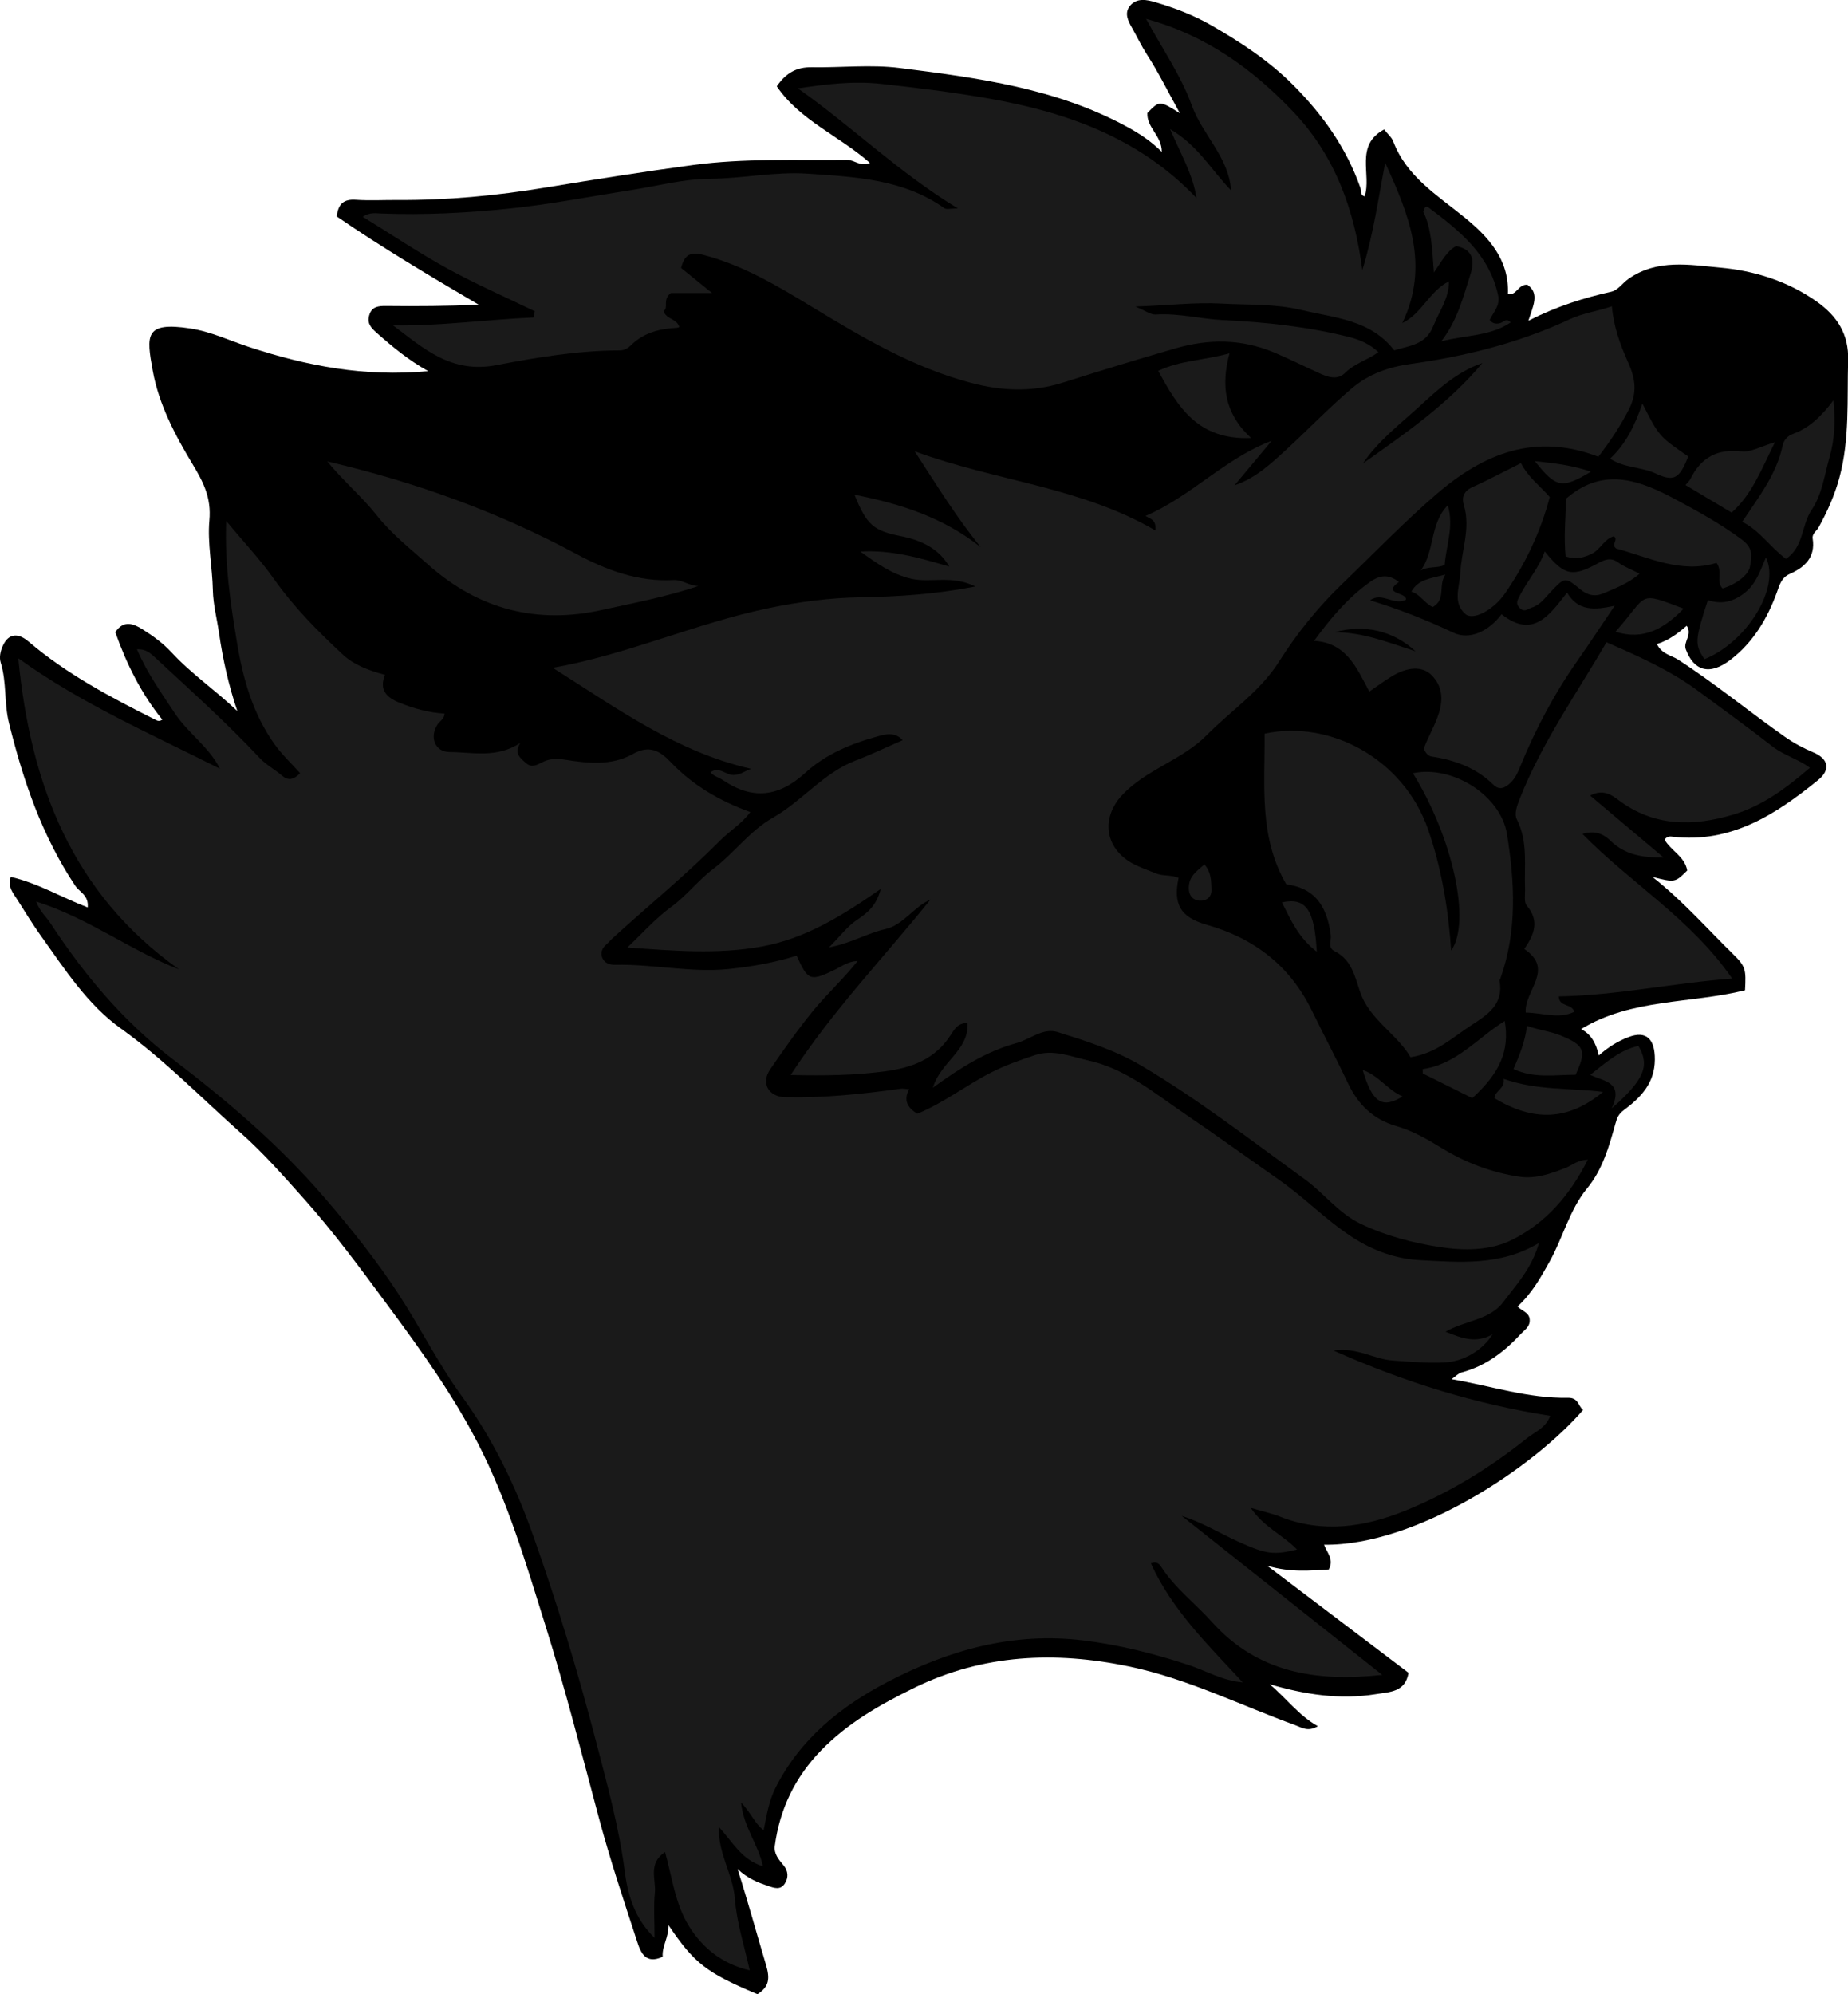 <?xml version="1.0" encoding="utf-8"?>
<!-- Generator: Adobe Illustrator 24.1.3, SVG Export Plug-In . SVG Version: 6.00 Build 0)  -->
<svg version="1.1" id="Layer_1" xmlns="http://www.w3.org/2000/svg" xmlns:xlink="http://www.w3.org/1999/xlink" x="0px" y="0px"
	 viewBox="0 0 418.1 451.1" enable-background="new 0 0 418.1 451.1" xml:space="preserve">
<g>
	<path d="M287.25,380.98c3.76,3.13,6.53,7.03,10.9,9.49c-2.26,1.35-3.62,0.31-5.13-0.24c-12.51-4.57-24.53-10.57-37.66-13.29
		c-16.64-3.45-32.91-2.79-48.52,4.85c-7.71,3.78-15.05,7.94-21.1,14.18c-5.89,6.08-9.34,13.27-10.45,21.6
		c-0.23,1.74,0.89,3.08,1.95,4.33c1.13,1.33,1.17,2.82,0.33,4.14c-0.99,1.55-2.32,1.07-3.92,0.52c-2.2-0.76-4.31-1.52-6.78-3.78
		c2.46,7.75,4.35,14.73,6.42,21.63c0.95,3.16,0.73,5.02-1.93,6.68c-11.65-4.9-14.26-6.98-20.13-15.63c0.08,2.81-1.5,4.8-1.3,7.16
		c-3.83,1.77-4.95-0.88-5.77-3.4c-3.03-9.27-6.12-18.51-8.65-27.95c-3.92-14.6-7.62-29.26-12.15-43.71
		c-4.39-14-8.52-28.06-15.27-41.15c-5.63-10.91-12.77-20.86-20.05-30.71c-6.24-8.43-12.42-16.88-19.45-24.73
		c-4.54-5.07-9.05-10.2-14.1-14.68c-8.98-7.96-17.31-16.61-27.17-23.66c-7.51-5.37-12.65-13.36-18.02-20.88
		c-1.89-2.65-3.61-5.43-5.34-8.19c-0.92-1.47-2.29-2.84-1.52-5.21c6.12,1.41,11.49,4.65,17.4,6.91c0.28-2.74-1.85-3.47-2.8-4.88
		C9.5,189.1,5.24,176.54,2.02,163.49c-1.11-4.5-0.48-9.16-1.86-13.61c-0.35-1.14-0.11-2.51,0.5-3.84c1.36-2.96,3.62-2.78,5.8-0.92
		c8.65,7.39,18.63,12.63,28.71,17.7c0.48,0.24,0.87,0.41,1.56-0.03c-4.83-5.95-8.14-12.71-10.64-19.78c1.9-2.9,4.21-1.88,6.15-0.66
		c2.35,1.47,4.67,3.17,6.54,5.19c4.51,4.9,10.03,8.63,14.91,13.3c-1.95-5.78-3.27-11.64-4.13-17.61c-0.47-3.24-1.33-6.46-1.4-9.7
		c-0.11-5.29-1.25-10.66-0.79-15.77c0.48-5.24-1.39-8.76-3.84-12.83c-3.96-6.56-7.61-13.54-8.97-21.07
		c-1.47-8.08-1.83-11.12,8.45-9.57c4.67,0.7,9,2.78,13.47,4.24c12.95,4.24,26.04,6.78,40.39,5.42c-4.52-2.54-8.1-5.53-11.6-8.62
		c-1.33-1.17-2.26-2.17-1.74-3.99c0.57-2,2.04-2.15,3.84-2.13c6.94,0.08,13.88,0.03,20.93-0.29c-10.96-6.45-21.83-12.88-32.11-19.96
		c0.33-2.95,1.67-3.95,4.32-3.77c3.15,0.22,6.33,0.03,9.49,0.05c11.22,0.07,22.3-0.98,33.41-2.81c11.12-1.83,22.27-3.61,33.44-5.11
		c11.53-1.55,23.18-1.02,34.79-1.15c1.72-0.02,2.99,1.62,5.18,0.69c-6.89-6.11-15.83-9.6-21.08-17.34c2.17-3.13,4.59-4.36,7.86-4.31
		c6.66,0.11,13.42-0.66,19.98,0.17c17.63,2.23,35.33,4.57,51.33,13.26c2.74,1.49,5.37,3.16,7.94,5.71c0.02-3.66-3.44-5.46-3.26-8.79
		c2.75-2.84,2.75-2.84,7.35,0.05c-2.71-4.9-4.85-9.26-7.47-13.31c-1.25-1.94-2.22-4.01-3.35-5.99c-0.9-1.58-1.83-3.37-0.43-5.04
		c1.52-1.82,3.84-1.32,5.61-0.8c4.37,1.28,8.66,2.91,12.64,5.19c6.7,3.84,13.12,8.04,18.61,13.55c6.69,6.7,12.05,14.23,15.22,23.23
		c0.23,0.66-0.07,1.75,0.98,1.97c1.61-4.91-2.32-11.53,4.4-15.13c0.89,1.13,1.73,1.8,2.05,2.67c3,7.97,9.9,12.14,16.07,17.17
		c5.4,4.4,10.23,9.52,9.88,17.42c2.02,0.36,2.31-2.3,4.42-2.13c2.8,1.98,1.31,4.71,0.22,8.14c6.48-3.29,12.52-5.17,18.74-6.56
		c1.56-0.35,2.55-1.97,3.9-2.91c6.52-4.58,13.9-3.16,20.74-2.55c7.71,0.69,15.31,3.04,21.89,7.71c4.6,3.27,7.24,7.34,7.07,13.25
		c-0.26,8.9,0.39,17.81-1.98,26.58c-1.08,4-2.74,7.66-4.7,11.23c-0.46,0.84-1.52,1.4-1.34,2.54c0.65,4.21-1.77,6.47-5.18,7.98
		c-1.9,0.84-2.3,2.45-2.92,4.17c-2.17,5.97-5.37,11.33-10.49,15.25c-4.84,3.71-8.34,2.42-10.12-2.38c-0.61-1.66,1.55-3.32,0.21-5.3
		c-1.94,1.64-3.97,3.27-6.74,4.12c1.08,2.28,3.27,2.55,4.78,3.52c8.38,5.42,16.07,11.78,24.22,17.5c2.04,1.43,4.18,2.55,6.43,3.51
		c3.38,1.43,3.9,3.9,1.07,6.21c-9.57,7.77-19.63,14.34-32.84,12.86c-0.59-0.07-1.3-0.22-1.93,0.64c1.39,2.48,4.55,3.78,5.13,6.98
		c-2.77,2.75-2.77,2.75-7.87,1.46c6.99,5.52,12.35,11.7,18.18,17.4c2.9,2.84,3.02,3.5,2.76,8.24c-12.3,3.05-25.73,1.84-37.1,8.79
		c2.13,1.05,3.39,3.02,4.01,5.97c2.25-2.02,4.38-3.25,6.63-4.13c4.15-1.63,6.09,0.42,6.06,5.06c-0.04,5.36-3.21,8.56-6.92,11.34
		c-1.31,0.98-1.61,1.73-2.01,3.17c-1.43,5.14-2.88,10.33-6.4,14.61c-4,4.87-5.44,11.1-8.46,16.51c-2.01,3.6-3.97,7.17-7.27,10.2
		c0.93,1.03,2.62,1.3,2.74,2.94c0.13,1.63-1.11,2.32-1.98,3.26c-3.74,4.03-7.98,7.29-13.43,8.73c-0.73,0.19-1.33,0.88-2.26,1.52
		c8.97,1.54,17.42,4.39,26.32,4.21c2.41-0.05,2.29,1.86,3.44,2.74c-11.05,12.84-37.56,30.74-58.61,30.5
		c0.65,1.79,2.32,3.32,1.07,5.6c-4.13,0.22-8.52,0.75-13.93-0.85c11.22,8.5,21.62,16.38,31.97,24.22c-0.73,4.42-4.28,4.32-7.38,4.83
		C303.08,384.55,295.16,383.28,287.25,380.98z"/>
	<path fill="#1A1A1A" d="M8.18,203.92c11.93,3.79,21.43,11.15,32.33,15.35c-24.24-17.2-33.62-41.88-36.37-70.37
		c14.24,10.27,30.1,17.16,45.62,24.99c-2.48-4.97-7.24-8.04-10.22-12.57c-3.04-4.62-6.28-9.08-8.55-14.45
		c1.96-0.11,3.06,0.89,4.2,1.95c7.97,7.4,16.08,14.66,23.52,22.6c1.5,1.6,3.4,2.58,5.01,3.97c1.43,1.24,2.64,1.08,4.18-0.49
		c-1.94-2.17-4.07-4.17-5.74-6.49c-4.97-6.91-7.2-14.9-8.56-23.16c-1.44-8.71-2.78-17.44-2.43-27.41
		c4.04,4.86,7.72,8.76,10.78,13.09c4.52,6.4,9.97,11.9,15.66,17.18c2.49,2.31,5.82,3.56,9.5,4.54c-1.36,3.29,0.24,5.06,3.14,6.25
		c3.33,1.37,6.75,2.31,10.34,2.52c-0.08,1.27-1.15,1.72-1.66,2.54c-1.77,2.83-0.51,6.13,2.78,6.15c5.19,0.03,10.63,1.46,15.98-2.04
		c-1.44,2.39,0.07,3.45,1.34,4.56c1.24,1.08,2.37,0.45,3.63-0.19c1.54-0.79,3.02-0.94,5.01-0.62c5.16,0.84,10.68,1.46,15.5-1.26
		c3.76-2.13,6.14-0.72,8.59,1.85c4.96,5.21,10.97,8.74,17.99,11.28c-1.9,2.62-4.7,4.28-6.91,6.51c-7.7,7.77-16.16,14.66-24.22,22
		c-0.49,0.45-0.9,0.99-1.41,1.41c-1.02,0.85-1.43,1.98-0.92,3.11c0.5,1.1,1.59,1.55,2.9,1.52c8.62-0.19,17.17,1.84,25.79,0.94
		c5.17-0.54,10.3-1.45,15.25-3.01c2.6,5.75,3.07,5.87,8.79,3.11c1.42-0.69,2.71-1.77,5.03-1.92c-3.38,4.25-7.09,7.59-10.22,11.44
		c-3.42,4.21-6.52,8.63-9.57,13.07c-2.16,3.14-0.41,6.25,3.45,6.33c8.74,0.18,17.41-0.73,26.05-1.93c0.48-0.07,0.99,0.05,1.93,0.12
		c-1.43,2.61-0.21,4.28,1.84,5.54c5.95-2.44,11-6.41,16.66-9.31c3.21-1.65,6.58-2.82,9.97-3.95c4.18-1.4,8.11,0.34,12.06,1.21
		c8.36,1.83,14.87,7.33,21.67,11.95c7.28,4.95,14.45,10.12,21.67,15.18c5.63,3.95,10.4,8.92,16.2,12.72
		c4.85,3.19,10.08,5.04,15.52,5.32c8.9,0.45,18.06,1.38,26.89-3.88c-1.59,5.72-5.11,9.43-8.07,13.36
		c-3.11,4.14-8.78,4.17-13.06,6.71c3.47,1.35,6.72,2.81,10.64,0.58c-2.16,3.51-6.41,6.09-10.6,6.35c-4.02,0.25-8.04-0.15-12.06-0.43
		c-4.19-0.28-7.91-3.03-13.32-2.25c16.25,7.24,32.16,12.11,49.02,14.77c-1,2.77-3.43,3.6-5.25,5.06
		c-8.45,6.77-17.64,12.4-27.64,16.44c-9.12,3.68-18.61,5.11-28.22,1.31c-1.92-0.76-3.97-1.2-6.65-1.99
		c3.02,4.42,7.41,6.2,10.48,9.43c-5.21,1.23-6.84,1.16-13.37-1.83c-4.2-1.93-8.18-4.34-12.73-5.8
		c14.99,11.88,29.97,23.76,45.38,35.98c-14.99,1.62-28.21-0.47-38.54-11.98c-3.75-4.18-8.32-7.61-11.43-12.4
		c-0.39-0.6-0.97-1.4-2.37-0.85c4.8,10.6,13,18.52,20.77,26.91c-4.57-0.34-8.28-2.63-12.3-3.94c-7.75-2.54-15.53-4.53-23.73-5.53
		c-15.99-1.96-30.51,2.2-44.28,9.36c-10.57,5.5-19.8,12.9-25.37,23.94c-1.49,2.95-2.02,6.17-2.7,9.62
		c-2.06-1.52-2.83-3.92-5.12-6.27c0.57,5.62,3.92,9.48,4.95,14.42c-4.8-1.39-6.86-5.53-9.93-8.82c-0.33,5.77,3.16,10.59,3.59,16.18
		c0.41,5.43,2.17,10.77,3.36,16.2c-6.14-1.43-10.61-4.99-13.69-9.91c-3.18-5.08-3.81-10.92-5.47-16.87
		c-3.96,2.63-1.99,6.26-2.3,9.24c-0.32,3.1-0.07,6.26-0.07,10.19c-4.73-4.59-6.1-10.06-6.78-15.28c-1.3-9.92-3.96-19.5-6.45-29.1
		c-4.09-15.74-8.81-31.32-14.25-46.66c-3.99-11.26-9.13-21.88-16.23-31.64c-5.25-7.23-9.26-15.35-14.16-22.86
		c-5.1-7.82-10.93-15.08-17.05-22.18c-10.19-11.81-21.91-21.76-34.25-31.17c-11.08-8.46-19.95-19.08-27.56-30.71
		C10.45,207.34,9.09,206.31,8.18,203.92z"/>
	<path fill="#1A1A1A" d="M220.68,132.67c-5.37-2.67-10.12-0.73-14.55-1.76c-4.41-1.02-7.86-3.56-11.49-6.14
		c6.9-0.44,13.42,1.4,20.13,3.4c-2.1-3.65-5.67-5.84-10.9-6.88c-6.27-1.24-7.76-2.51-10.55-9.38c10.54,2.05,20.17,5.2,28.56,11.86
		c-5.45-6.72-9.89-13.9-14.94-21.69c18.31,6.76,37.57,8.04,54.45,17.91c0.27-2.45-1.13-2.62-2.22-3.28
		c10.44-4.51,18.06-13.09,28.55-17c-2.8,3.35-5.61,6.71-8.41,10.06c4.71-1.56,8.24-4.88,11.73-8.09c4.94-4.54,9.58-9.39,14.71-13.76
		c3.94-3.36,8.47-4.9,13.3-5.58c12.5-1.75,24.62-4.77,36.08-10.12c2.99-1.4,6.22-1.79,9.55-2.94c0.38,4.54,1.86,8.66,3.66,12.66
		c1.62,3.59,2.18,6.8,0.16,10.72c-1.96,3.82-4.24,7.23-6.88,10.65c-14.31-5.48-26.01-0.72-36.73,8.55
		c-7.42,6.41-14.2,13.46-21.25,20.24c-5.5,5.29-10.23,11.19-14.28,17.58c-4.28,6.76-10.88,11.08-16.33,16.6
		c-5.59,5.68-13.7,7.72-19.17,13.59c-4.74,5.09-3.95,11.85,2.18,15.34c1.68,0.95,3.58,1.57,5.35,2.31c1.77,0.74,3.62,0.31,5.26,1.06
		c-1.29,6,0.46,8.93,6.36,10.6c10.78,3.06,18.89,9.33,23.84,19.52c2.65,5.45,5.51,10.79,8.09,16.27c2.3,4.87,5.72,8.24,10.99,9.76
		c3.61,1.04,6.86,2.88,10.09,4.87c5.43,3.36,11.4,5.63,17.75,6.58c3.65,0.54,7.12-0.7,10.48-2.02c1.44-0.57,2.65-1.77,4.99-1.84
		c-4.1,8.13-9.57,14.34-17.12,18.12c-5.03,2.52-11.01,2.5-16.51,1.63c-6.06-0.95-12.02-2.5-17.73-5.22
		c-5.12-2.44-8.29-6.93-12.68-10.1c-12.17-8.81-24.04-18.03-36.98-25.7c-5.88-3.48-12.44-5.55-18.92-7.59
		c-3.33-1.05-6.2,1.63-9.3,2.48c-6.6,1.8-12.48,5.4-18.95,10.1c1.86-6.02,8.24-8.43,7.82-14.65c-2.19,0.02-2.97,1.46-3.83,2.8
		c-3.5,5.41-8.75,7.35-14.91,8.16c-6.77,0.89-13.51,1-21.25,0.82c9.49-14.57,21.14-26.64,31.63-39.69
		c-3.82,1.65-6.14,5.79-10.26,6.7c-3.99,0.88-7.47,3.11-12.7,4.13c2.55-2.57,4.17-4.78,6.31-6.21c2.4-1.6,4.41-3.21,5.4-7.02
		c-8.73,6.07-17.03,11.22-26.89,13.02c-9.98,1.83-20.02,0.97-30.44,0.23c3.27-3.08,6.28-6.52,9.88-9.15
		c3.53-2.57,6.14-6.06,9.55-8.63c4.74-3.59,8.27-8.61,13.46-11.56c6.67-3.79,11.49-10.2,18.84-12.99c3.47-1.32,6.83-2.95,10.56-4.57
		c-1.73-1.93-3.86-1.35-5.49-0.91c-6.02,1.63-11.89,4.04-16.48,8.24c-6.04,5.52-11.93,6.25-18.67,1.72
		c-0.91-0.61-2.07-0.88-2.84-1.77c1.83-1.41,3.29,0.45,4.96,0.58c1.77,0.13,3.01-1.07,4.29-1.37
		c-16.76-3.75-30.52-13.76-44.94-22.86c16.84-2.98,32.37-10.08,48.85-13.5c6.84-1.42,13.87-2.36,21.03-2.45
		C203.12,134.95,211.37,134.46,220.68,132.67z M335.37,82.13c-5.7,1.92-10.07,5.99-14.29,9.85c-4.41,4.03-9.3,7.76-12.73,12.85
		C318,98.02,327.68,91.33,335.37,82.13z"/>
	<path fill="#1A1A1A" d="M270.7,44.79c-0.81-5.35-3.56-9.93-5.97-15.58c6.34,3.69,9.38,9.34,13.79,13.85
		c-0.5-7.52-6.47-12.54-8.89-19.24c-2.44-6.73-6.68-12.81-10.34-19.56c13.55,3.72,24.14,11.34,33.39,21.12
		c9.44,9.97,13.77,22.19,15.54,35.71c2.51-8.09,3.61-16.2,5.17-24.27c5.31,11.58,10.15,23.15,3.88,36.25
		c4.49-2.17,6.06-7.18,10.55-9.43c0.01,3.94-2.27,6.88-3.58,10.18c-1.64,4.13-5.25,4.36-8.82,5.42c-5.32-6.92-13.36-7.3-20.98-9.12
		c-6.03-1.44-12.16-1.12-18.13-1.45c-5.91-0.33-12.15,0.43-19.43,0.67c2.23,0.91,3.46,1.89,4.62,1.81
		c5.17-0.35,10.17,1.02,15.29,1.26c9.62,0.46,19.24,1.49,28.63,3.87c2.36,0.6,4.6,1.62,6.44,3.38c-2.46,1.76-5.36,2.54-7.53,4.67
		c-1.74,1.71-3.83,1.01-5.93,0.05c-3.41-1.55-6.76-3.24-10.23-4.69c-7.34-3.06-14.67-3.06-22.09-0.93
		c-8.58,2.47-17.12,5.1-25.64,7.79c-6.94,2.19-13.72,1.91-20.75,0.05c-13.12-3.47-24.55-10.25-35.97-17.18
		c-7.79-4.73-15.6-9.42-24.6-11.77c-3.05-0.79-4.26,0.06-5.03,2.96c2.03,1.65,4.13,3.35,7,5.67c-3.89,0-6.92,0-9.3,0
		c-2.02,1.53-0.43,3.33-1.67,4.08c0.65,1.92,2.79,1.61,3.53,3.46c0.06,0.13-0.07,0.31-0.53,0.33c-3.85,0.19-7.45,1.09-10.31,3.89
		c-0.73,0.71-1.48,1.21-2.6,1.22c-9.39,0.02-18.73,1.57-27.81,3.32c-10.37,2-16.49-3.75-23.49-8.99c10.71,0.18,21.2-1.32,31.77-1.77
		c0.1-0.47,0.21-0.95,0.31-1.42c-6.6-3.19-13.33-6.13-19.75-9.65c-6.39-3.5-12.47-7.59-19.18-11.72c1.62-1.06,2.94-0.79,4.11-0.74
		c9.79,0.38,19.57-0.12,29.28-1.13c9.09-0.94,18.09-2.72,27.13-4.12c5.97-0.93,11.94-2.55,17.91-2.59
		c7.47-0.05,14.83-1.67,22.29-1.16c10.76,0.74,21.61,1.22,30.91,7.83c0.43,0.3,1.26,0.04,3.04,0.04
		c-13.53-8.23-24.07-18.64-36.22-27.17c6.37-0.93,12.38-1.72,18.83-1.02c7.99,0.87,15.92,1.85,23.83,3.22
		C241.02,25.29,257.62,31.02,270.7,44.79z"/>
	<path fill="#1A1A1A" d="M409.47,173.68c-5.42,4.66-10.8,8.64-17.35,10.59c-9.11,2.71-17.89,2.75-25.95-3.3
		c-1.65-1.24-3.57-2.52-6.41-1.01c5.64,4.75,11.11,9.37,16.59,13.99c-4.67,0.1-8.71-0.59-11.96-3.75c-1.53-1.49-3.51-2.48-6.36-1.56
		c10.93,11.17,24.54,19.2,33.87,32.71c-13.28,1-26.01,3.8-39.23,4.04c0.02,2.47,3.08,1.57,3.48,3.49c-3.47,1.7-7.14,0.21-10.97,0.17
		c-0.37-4.95,6.64-9.73-0.32-14.38c2.24-3.22,3.51-6.36,0.56-9.82c-0.69-0.81-0.33-2.56-0.39-3.88c-0.2-5.23,0.7-10.54-1.83-15.57
		c-0.66-1.31-0.01-3.07,0.64-4.73c5-12.68,12.83-23.75,19.62-35.38c7.34,3.2,14.43,6.35,20.72,11c5.64,4.18,11.35,8.28,16.88,12.6
		C403.7,170.93,406.95,171.74,409.47,173.68z"/>
	<path fill="#1A1A1A" d="M328.32,215.03c4.58-6.51,0.33-25.61-8.66-40.13c8.89-1.89,19.87,4.97,21.29,13.8
		c1.77,10.94,2.32,21.92-1.5,32.65c-0.06,0.16-0.21,0.32-0.19,0.46c1,5.39-2.76,7.76-6.46,10.15c-4.19,2.72-7.9,6.33-13.68,7.18
		c-3.07-5.3-9.29-8.48-11.41-14.79c-1.22-3.62-1.96-7.3-5.79-9.21c-1.6-0.8-0.69-2.37-0.84-3.58c-0.92-7.29-4.17-10.75-10.06-11.52
		c-6.32-10.85-4.79-22.58-4.92-34.08c14.74-3.21,31.43,5.66,36.99,21.64C326.15,196.43,327.66,205.51,328.32,215.03z"/>
	<path fill="#1A1A1A" d="M318.1,135.66c-2.83,1.42-5.45-1.86-8.11,0.14c6.43,1.95,12.68,4.41,18.82,7.31
		c3.6,1.7,7.92-0.19,10.91-4.17c7.12,5.64,10.85,0.21,14.82-4.9c2.46,4.19,6.13,4.02,10.78,2.97c-3.1,4.58-5.64,8.45-8.3,12.25
		c-5.27,7.5-9.56,15.52-13.02,24c-0.55,1.34-1.11,2.71-2.24,3.79c-1.24,1.18-2.51,1.81-3.88,0.46c-3.9-3.83-8.71-5.57-13.97-6.38
		c-0.85-0.13-1.37-0.86-1.8-1.74c0.95-2.67,2.5-5.16,3.4-7.97c1.05-3.3,0.79-6.25-1.59-8.67c-2.11-2.15-5.5-1.92-9.07,0.26
		c-1.65,1.01-3.21,2.17-5.05,3.43c-2.85-5.33-5.17-11.07-12.5-11.47c3.68-5.03,7.5-9.61,12.54-13.24c2.52-1.81,4.38-1.79,6.66-0.1
		C312.58,134.48,318.28,133.86,318.1,135.66z M320.26,147.33c-5.14-4.77-11.79-6.15-18.22-4.32
		C308.21,143.02,313.88,145.23,320.26,147.33z"/>
	<path fill="#1A1A1A" d="M158,132.57c-7.63,2.53-14.83,3.86-21.92,5.43c-14.54,3.21-27.73-0.09-39.13-10.21
		c-4.08-3.62-8.38-7.01-11.76-11.28c-3.33-4.21-7.48-7.65-11.15-12.14c19.99,4.69,38.69,11.44,56.37,20.95
		c6.85,3.69,14.01,6.33,21.95,5.89C154.32,131.09,155.62,132.42,158,132.57z"/>
	<path fill="#1A1A1A" d="M354.21,125.87c-0.44-4.53,0.01-8.76,0.1-13.09c0.12-0.09,0.38-0.28,0.63-0.49
		c8.21-6.7,16.35-3.5,24.1,0.65c5.13,2.74,10.27,5.57,15.03,9.1c2.75,2.04,2.23,3.94,1.85,6.15c-0.33,1.94-3.39,4.12-6.21,4.92
		c-1.53-1.59,0.09-3.89-1.36-5.78c-8.07,2.48-15.37-1.27-22.71-3.26c-1.21-0.92,0.56-1.92-0.49-2.77c-2.18,0.58-3.01,2.93-4.92,3.91
		C358.4,126.15,356.57,126.61,354.21,125.87z"/>
	<path fill="#1A1A1A" d="M344.11,104.76c1.71,3.34,4.35,5.15,6.51,7.68c-2.05,7.79-5.47,15.06-10.09,21.75
		c-2.61,3.79-7.2,6.23-8.97,4.72c-2.99-2.56-1.32-6.13-1.17-9.29c0.24-5.13,2.41-10.14,0.78-15.41c-0.51-1.66-0.01-3.14,1.94-4.01
		C336.66,108.6,340.11,106.75,344.11,104.76z"/>
	<path fill="#1A1A1A" d="M394.17,118.04c3.69-5.59,7.75-10.7,9.15-17.27c0.22-1.03,0.86-2.1,2.45-2.67
		c3.55-1.29,6.31-3.93,9.04-7.55c0.47,4.71,0.28,8.81-0.88,12.85c-1.16,4.05-1.68,8.44-4.05,11.92c-2.35,3.44-1.74,8.41-5.82,11.09
		C400.48,123.8,398.15,119.98,394.17,118.04z"/>
	<path fill="#1A1A1A" d="M262.05,83.89c4.86-2.35,10.13-2.34,16.12-3.96c-1.91,7.17-1.24,13.5,4.88,19.15
		C270.93,99.59,266.44,91.96,262.05,83.89z"/>
	<path fill="#1A1A1A" d="M329.43,55.67c-2.09,1.13-3.12,3.26-5.02,5.97c-0.4-5.5-0.58-10.12-2.4-13.71
		c0.36-1.59,0.94-1.17,1.23-0.96c6.96,5.21,13.68,10.57,15.69,19.78c0.54,2.48-1.13,3.92-1.9,5.64c0.8,0.96,1.61,0.9,2.43,0.68
		c0.71-0.19,1.28-1.24,2.33-0.14c-4.62,3.13-10.08,2.83-15.7,4.27c3.71-4.82,4.99-10.15,6.64-15.32
		C333.7,58.82,333.15,56.35,329.43,55.67z"/>
	<path fill="#1A1A1A" d="M401.57,100.04c-3.09,6.18-5.14,11.73-9.8,15.91c-3.45-2.06-6.89-4.11-10.44-6.23
		c0.36-0.44,0.87-0.88,1.14-1.42c2.4-4.84,6.09-6.83,11.6-6.2C396.1,102.33,398.32,100.99,401.57,100.04z"/>
	<path fill="#1A1A1A" d="M399.53,126.09c3.34,6.97-4.42,19.21-13.9,23.02c-2.25-3.3-2.2-4.25,0.77-13.36
		c3.11,1.03,5.82,0.39,8.42-1.72C397.27,132.07,398.17,129.31,399.53,126.09z"/>
	<path fill="#1A1A1A" d="M333.09,248.4c-3.84-1.91-7.51-3.74-11.18-5.57c-0.01-0.33-0.02-0.67-0.03-1
		c7.63-1.06,12.35-7.02,18.56-10.88C341.56,237.63,339.43,242.63,333.09,248.4z"/>
	<path fill="#1A1A1A" d="M349.49,124.74c4.42,5.5,6.27,5.84,12.09,2.65c1.36-0.74,2.81-1.4,4.48-0.19c1.43,1.04,3.15,1.67,4.88,2.57
		c-2.45,2.16-5.35,3.24-8.16,4.44c-1.91,0.82-3.59,0.47-5.29-0.93c-3.47-2.87-3.49-2.72-6.77,0.73c-1.22,1.29-2.26,2.82-4.15,3.42
		c-0.91,0.29-1.58,1.13-2.62,0.21c-1.18-1.05-0.64-1.86-0.06-2.99C345.58,131.34,348.14,128.53,349.49,124.74z"/>
	<path fill="#1A1A1A" d="M371.58,91.28c3.76,7.41,3.76,7.41,10.38,11.98c-1.99,5.02-3.23,5.78-7.37,3.85
		c-3.27-1.53-7.07-1.21-10.32-3.36C367.81,100.46,369.88,96.25,371.58,91.28z"/>
	<path fill="#1A1A1A" d="M356.47,243.11c-4.63,0-9.39,0.88-14.05-1.29c1.31-3.05,2.62-6.14,3.05-9.77c2.56,0.94,4.94,1.15,7.24,2.04
		C358.81,236.46,358.88,237.83,356.47,243.11z"/>
	<path fill="#1A1A1A" d="M362.68,247c-7.94,6.55-15.79,6.72-24.58,1.4c0.17-1.76,2.48-2.17,2.08-4.36
		C347.84,246.73,355.38,246.07,362.68,247z"/>
	<path fill="#1A1A1A" d="M364.65,250.71c2.75-6.01-1.74-6.06-4.87-7.57c3.69-2.92,6.73-5.61,10.9-6.56
		C373.29,241.02,372.08,244.2,364.65,250.71z"/>
	<path fill="#1A1A1A" d="M365.49,142.9c7.6-8.48,4.74-9.27,15.43-5.22C376.56,142.14,371.88,144.93,365.49,142.9z"/>
	<path fill="#1A1A1A" d="M327.56,114.28c1.42,4.89-0.36,8.99-0.71,13.51c-1.59,0.8-3.64,0.23-5.41,1.25
		C324.66,124.67,323.41,118.53,327.56,114.28z"/>
	<path fill="#1A1A1A" d="M297.91,215.28c-4.16-3.19-5.9-7.22-7.88-11.16C295.39,202.95,297.43,205.71,297.91,215.28z"/>
	<path fill="#1A1A1A" d="M359.94,106.69c-6.57,3.93-7.88,3.69-12.7-2.39C351.65,104.78,355.66,105.23,359.94,106.69z"/>
	<path fill="#1A1A1A" d="M272.49,195.53c1.56,1.77,1.53,3.69,1.6,5.67c0.07,2.05-1.5,2.61-2.69,2.54c-1.3-0.08-2.46-0.95-2.44-2.95
		C268.99,198.21,270.69,197.12,272.49,195.53z"/>
	<path fill="#1A1A1A" d="M324.14,137.32c-1.99-1-2.81-2.87-4.83-3.49c1.55-2.78,4.28-2.97,7.7-3.86
		C325.3,132.56,327.24,135.54,324.14,137.32z"/>
	<path fill="#1A1A1A" d="M317.33,248.01c-4.61,2.89-6.88,1.38-9.03-5.99C312.05,243.37,313.96,246.61,317.33,248.01z"/>
</g>
</svg>
